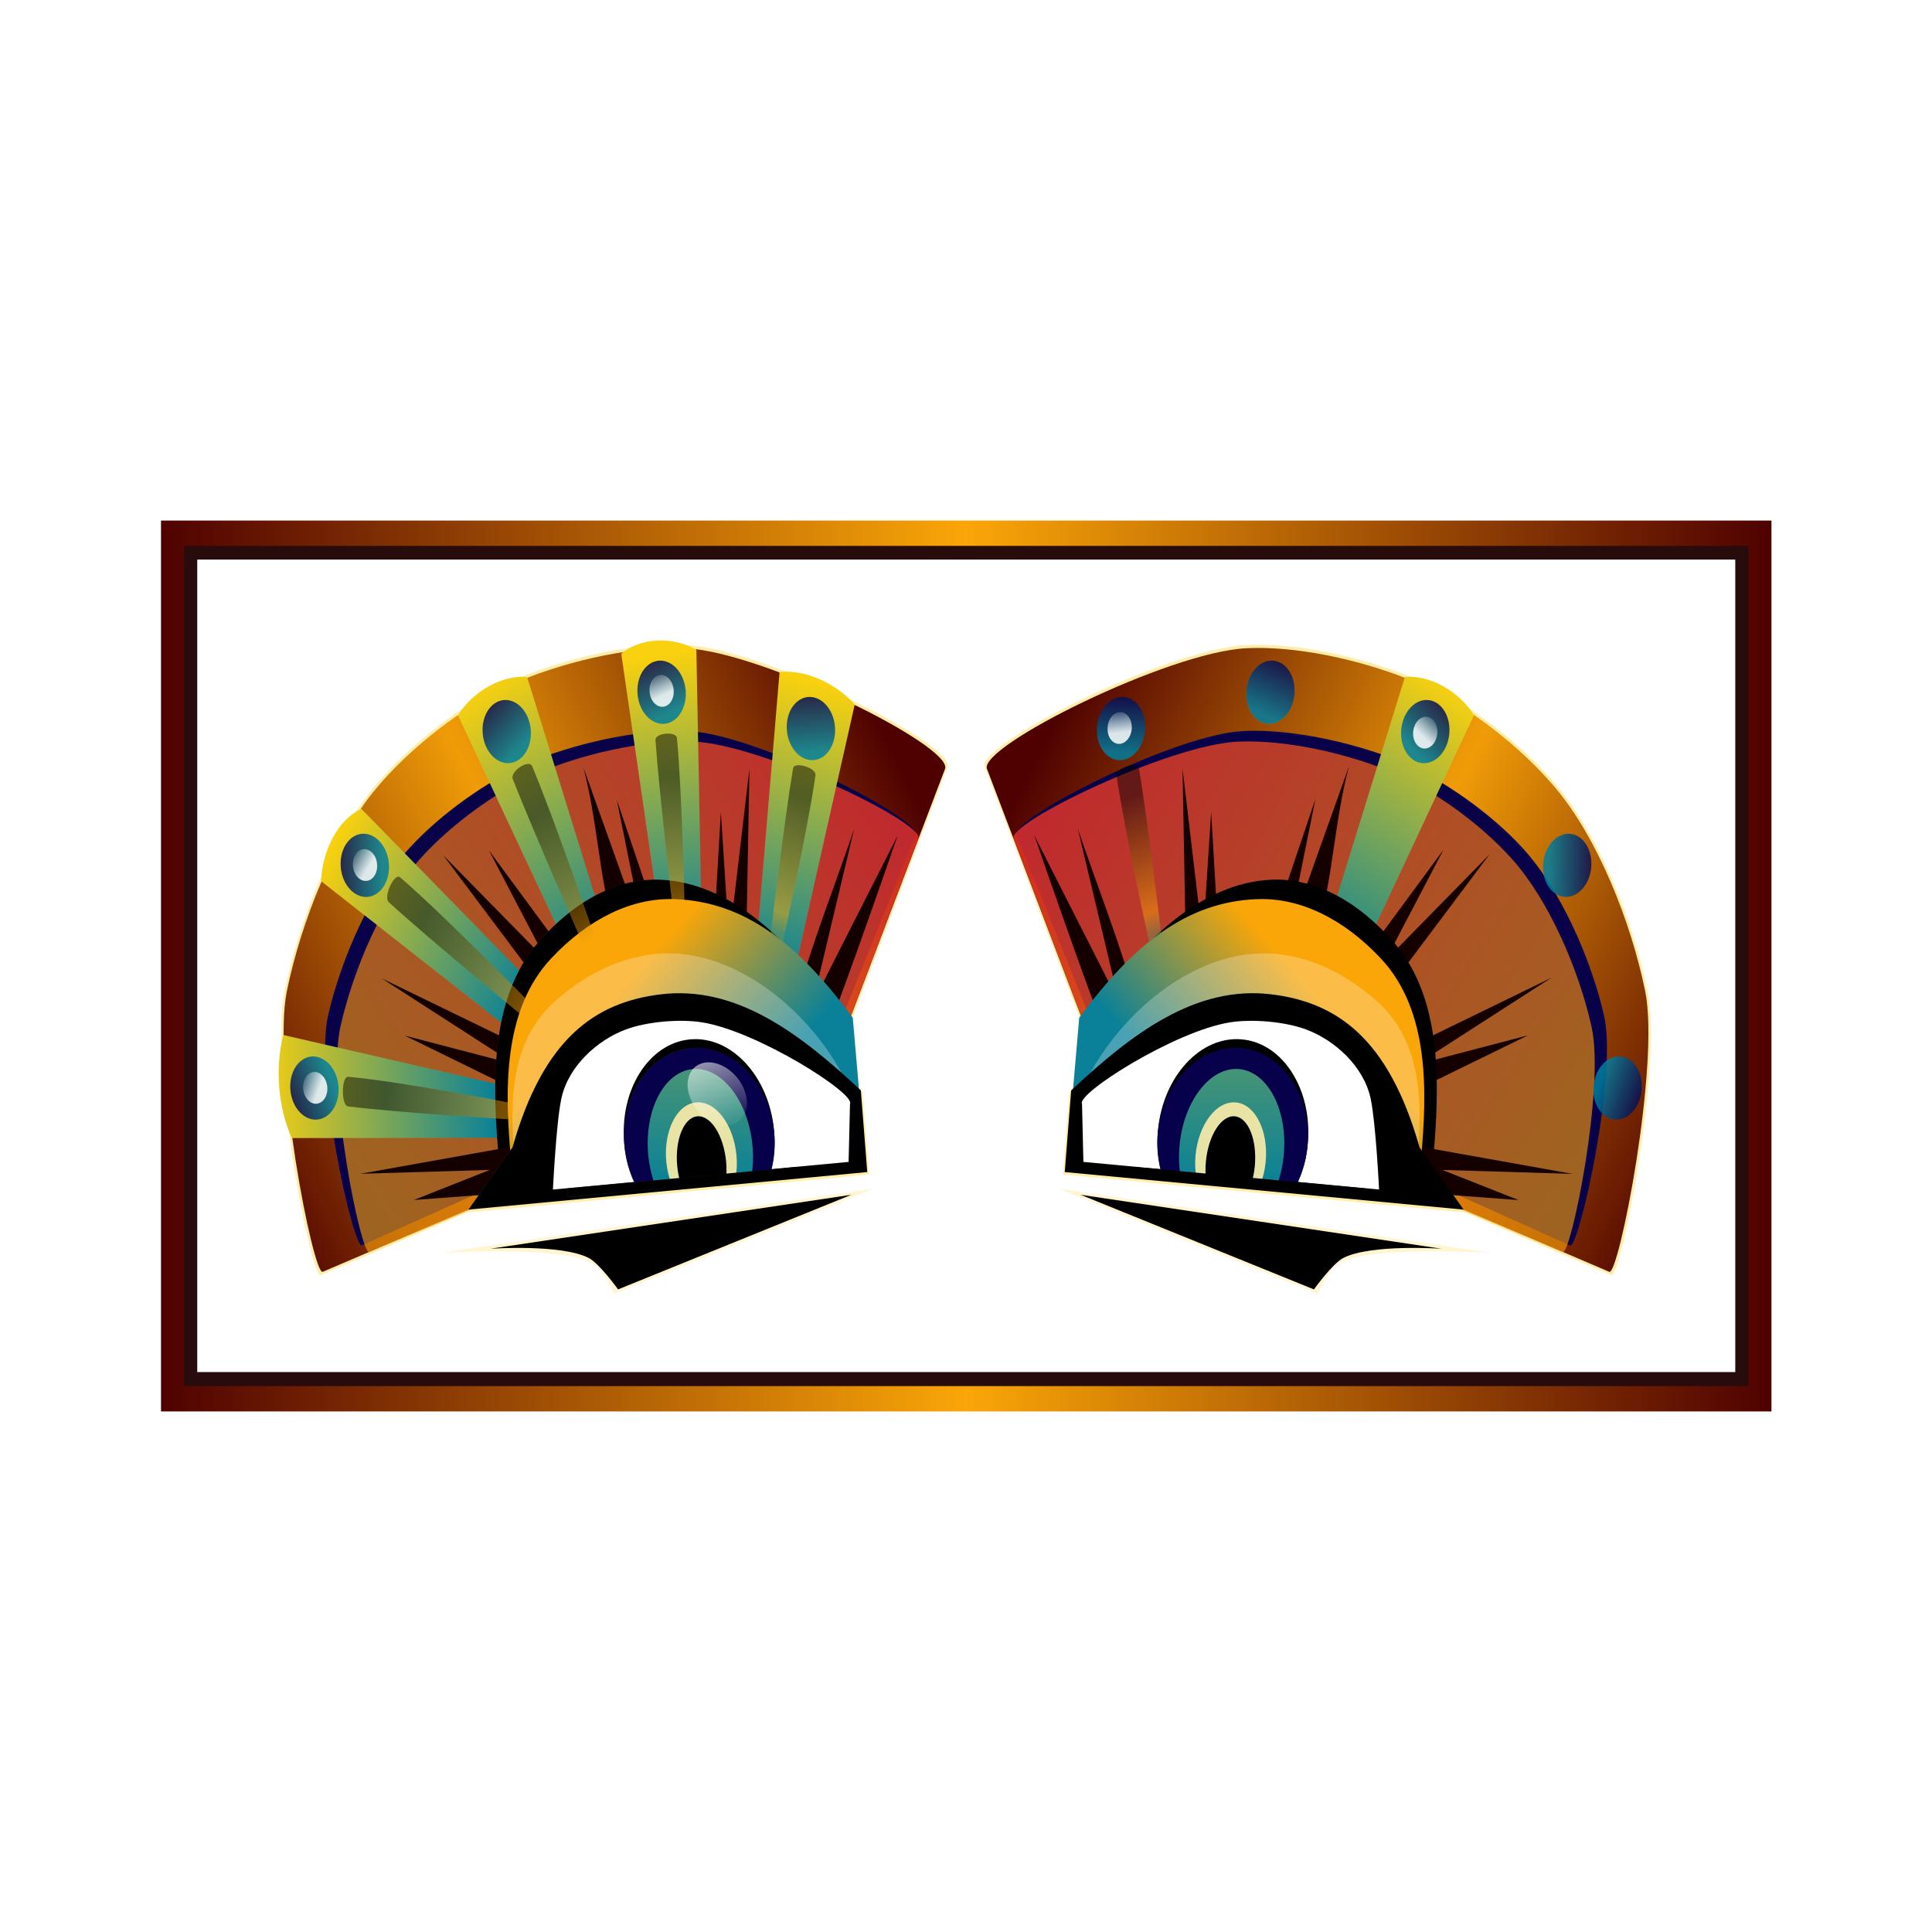 <svg:svg xmlns:dc="http://purl.org/dc/elements/1.1/" xmlns:ns1="http://www.w3.org/1999/xlink" xmlns:ns3="http://creativecommons.org/ns#" xmlns:rdf="http://www.w3.org/1999/02/22-rdf-syntax-ns#" xmlns:svg="http://www.w3.org/2000/svg" height="910.833" id="svg2" version="1.1" viewBox="-75.418 -245.416 910.833 910.833" width="910.833">
  <svg:title id="title5920">Sphinx Eyes</svg:title>
  <svg:defs id="defs4">
    <svg:linearGradient id="linearGradient7772">
      <svg:stop id="stop7774" offset="0" stop-color="#f1f2c8" />
      <svg:stop id="stop7776" offset="1" stop-color="#f1f2c8" stop-opacity="0" />
    </svg:linearGradient>
    <svg:filter color-interpolation-filters="sRGB" height="1.284" id="filter3400" width="1.041" x="-.021" y="-.142">
      <svg:feGaussianBlur id="feGaussianBlur3402" stdDeviation="1.096" />
    </svg:filter>
    <svg:filter color-interpolation-filters="sRGB" id="filter3385">
      <svg:feGaussianBlur id="feGaussianBlur3387" stdDeviation="1.695" />
    </svg:filter>
    <svg:filter color-interpolation-filters="sRGB" id="filter3855">
      <svg:feGaussianBlur id="feGaussianBlur3857" stdDeviation="1.475" />
    </svg:filter>
    <svg:linearGradient id="linearGradient3549">
      <svg:stop id="stop3551" offset="0" stop-color="#017e9e" />
      <svg:stop id="stop3553" offset="1" stop-color="#fad10e" />
    </svg:linearGradient>
    <svg:filter color-interpolation-filters="sRGB" id="filter3657">
      <svg:feGaussianBlur id="feGaussianBlur3659" stdDeviation="2.188" />
    </svg:filter>
    <svg:filter color-interpolation-filters="sRGB" height="1.24" id="filter3908" width="1.103" x="-.051" y="-.12">
      <svg:feGaussianBlur id="feGaussianBlur3910" stdDeviation="2.112" />
    </svg:filter>
    <svg:filter color-interpolation-filters="sRGB" height="1.262" id="filter3706" width="1.22" x="-.11" y="-.131">
      <svg:feGaussianBlur id="feGaussianBlur3708" stdDeviation="1.276" />
    </svg:filter>
    <svg:linearGradient id="linearGradient3765">
      <svg:stop id="stop3767" offset="0" stop-color="#faa608" />
      <svg:stop id="stop3769" offset="1" />
    </svg:linearGradient>
    <svg:linearGradient id="linearGradient7533">
      <svg:stop id="stop7535" offset="0" stop-color="#fff" />
      <svg:stop id="stop7537" offset="1" stop-color="#fff" stop-opacity="0" />
    </svg:linearGradient>
    <svg:filter id="filter6696">
      <svg:feGaussianBlur id="feGaussianBlur6698" stdDeviation="2.95" />
    </svg:filter>
    <svg:linearGradient gradientUnits="userSpaceOnUse" id="linearGradient7174" x1="-204" x2="-75.688" y1="161.97" y2="161.97" ns1:href="#linearGradient7772" />
    <svg:linearGradient gradientUnits="userSpaceOnUse" id="linearGradient7176" x1="-238.13" x2="-32.544" y1="10.178" y2="10.178" ns1:href="#linearGradient7772" />
    <svg:linearGradient gradientUnits="userSpaceOnUse" id="linearGradient7178" x1="-46.526" x2="-242.91" y1="-23.416" y2="75.881">
      <svg:stop id="stop6702" offset="0" stop-color="#4f0101" />
      <svg:stop id="stop6708" offset=".5" stop-color="#f09c08" />
      <svg:stop id="stop6704" offset="1" stop-color="#500201" />
    </svg:linearGradient>
    <svg:linearGradient gradientUnits="userSpaceOnUse" id="linearGradient7180" x1="-237.42" x2="-33.252" y1="10.181" y2="10.181" ns1:href="#linearGradient7772" />
    <svg:linearGradient gradientUnits="userSpaceOnUse" id="linearGradient7182" x1="-97.084" x2="84.01" y1="245.14" y2="245.14" ns1:href="#linearGradient7772" />
    <svg:linearGradient gradientTransform="matrix(.924 0 0 .882 -129.3 -193.51)" gradientUnits="userSpaceOnUse" id="linearGradient7184" x1="-81.866" x2="93.491" y1="303.95" y2="193.78">
      <svg:stop id="stop3801" offset="0" stop-color="#f89d09" stop-opacity=".777" />
      <svg:stop id="stop3803" offset="1" stop-color="#ed2d29" />
    </svg:linearGradient>
    <svg:linearGradient gradientUnits="userSpaceOnUse" id="linearGradient7186" x1="-222.31" x2="-43.1" y1="19.063" y2="19.063" ns1:href="#linearGradient7772" />
    <svg:linearGradient gradientUnits="userSpaceOnUse" id="linearGradient7188" x1="-132.07" x2="-122.55" y1="-9.584" y2="-9.584" ns1:href="#linearGradient7772" />
    <svg:linearGradient gradientUnits="userSpaceOnUse" id="linearGradient7190" x1="-141.04" x2="-127.99" y1="-13.274" y2="-13.274" ns1:href="#linearGradient7772" />
    <svg:linearGradient gradientUnits="userSpaceOnUse" id="linearGradient7192" x1="-104.09" x2="-91.047" y1="-5.038" y2="-5.038" ns1:href="#linearGradient7772" />
    <svg:linearGradient gradientUnits="userSpaceOnUse" id="linearGradient7194" x1="-89.211" x2="-49.195" y1="20.444" y2="20.444" ns1:href="#linearGradient7772" />
    <svg:linearGradient gradientUnits="userSpaceOnUse" id="linearGradient7196" x1="-171.22" x2="-150.91" y1="-.487" y2="-.487" ns1:href="#linearGradient7772" />
    <svg:linearGradient gradientUnits="userSpaceOnUse" id="linearGradient7198" x1="-184.92" x2="-149.36" y1="4.014" y2="4.014" ns1:href="#linearGradient7772" />
    <svg:linearGradient gradientUnits="userSpaceOnUse" id="linearGradient7200" x1="-203.11" x2="-166.02" y1="58.852" y2="58.852" ns1:href="#linearGradient7772" />
    <svg:linearGradient gradientUnits="userSpaceOnUse" id="linearGradient7202" x1="-201.29" x2="-165.29" y1="32.757" y2="32.757" ns1:href="#linearGradient7772" />
    <svg:linearGradient gradientTransform="matrix(.876 -.06 .063 1.181 -201.03 -186.88)" gradientUnits="userSpaceOnUse" id="linearGradient7204" x1="17.143" x2="-63.138" y1="198.02" y2="183.31" ns1:href="#linearGradient3549" />
    <svg:linearGradient gradientUnits="userSpaceOnUse" id="linearGradient7206" x1="-239.53" x2="-163.98" y1="36.865" y2="36.865" ns1:href="#linearGradient7772" />
    <svg:linearGradient gradientTransform="matrix(.539 .843 -.997 .637 45.413 -125.76)" gradientUnits="userSpaceOnUse" id="linearGradient7208" x1="17.143" x2="-52.24" y1="198.02" y2="183.61">
      <svg:stop id="stop3563" offset="0" stop-color="#0a8197" />
      <svg:stop id="stop3565" offset="1" stop-color="#fad10e" />
    </svg:linearGradient>
    <svg:linearGradient gradientUnits="userSpaceOnUse" id="linearGradient7210" x1="-176.5" x2="-133.95" y1="-13.173" y2="-13.173" ns1:href="#linearGradient7772" />
    <svg:linearGradient gradientTransform="matrix(.804 .439 -.523 .945 -75.413 -170.51)" gradientUnits="userSpaceOnUse" id="linearGradient7212" x1="17.143" x2="-54.348" y1="198.02" y2="182.49" ns1:href="#linearGradient3549" />
    <svg:linearGradient gradientUnits="userSpaceOnUse" id="linearGradient7214" x1="-221.46" x2="-154.26" y1="3.383" y2="3.383" ns1:href="#linearGradient7772" />
    <svg:linearGradient gradientTransform="matrix(.205 .979 -1.158 .242 108.56 -51.128)" gradientUnits="userSpaceOnUse" id="linearGradient7216" x1="17.143" x2="-49.405" y1="198.02" y2="184.32" ns1:href="#linearGradient3549" />
    <svg:linearGradient gradientUnits="userSpaceOnUse" id="linearGradient7218" x1="-126.64" x2="-103.4" y1="-16.668" y2="-16.668" ns1:href="#linearGradient7772" />
    <svg:linearGradient gradientUnits="userSpaceOnUse" id="linearGradient7220" x1="-108.02" x2="-100.69" y1="-1.522" y2="-1.522" ns1:href="#linearGradient7772" />
    <svg:linearGradient gradientTransform="matrix(-.103 .995 -1.177 -.121 142.81 28.514)" gradientUnits="userSpaceOnUse" id="linearGradient7222" x1="17.143" x2="-51.785" y1="198.02" y2="183.84" ns1:href="#linearGradient3549" />
    <svg:linearGradient gradientUnits="userSpaceOnUse" id="linearGradient7224" x1="-99.212" x2="-58.219" y1="-8.643" y2="-8.643" ns1:href="#linearGradient7772" />
    <svg:linearGradient gradientUnits="userSpaceOnUse" id="linearGradient7226" x1="-85.683" x2="-61.858" y1="9.024" y2="9.024" ns1:href="#linearGradient7772" />
    <svg:linearGradient gradientUnits="userSpaceOnUse" id="linearGradient7228" x1="-206.57" x2="-168.02" y1="22.837" y2="22.837" ns1:href="#linearGradient7772" />
    <svg:linearGradient gradientUnits="userSpaceOnUse" id="linearGradient7230" x1="-49.137" x2="61.575" y1="252.97" y2="252.97" ns1:href="#linearGradient7772" />
    <svg:linearGradient gradientUnits="userSpaceOnUse" id="linearGradient7232" x1="-218.32" x2="-167.53" y1="55.144" y2="55.144" ns1:href="#linearGradient7772" />
    <svg:linearGradient gradientTransform="translate(-127.28 -227.28)" gradientUnits="userSpaceOnUse" id="linearGradient7234" x1="-10" x2="14.612" y1="248.02" y2="282.44">
      <svg:stop id="stop3543" offset="0" stop-color="#faa608" />
      <svg:stop id="stop3545" offset="1" stop-color="#0a8198" />
    </svg:linearGradient>
    <svg:linearGradient gradientUnits="userSpaceOnUse" id="linearGradient7236" x1="-173.2" x2="-67.494" y1="27.651" y2="27.651" ns1:href="#linearGradient7772" />
    <svg:linearGradient gradientUnits="userSpaceOnUse" id="linearGradient7238" x1="-173.2" x2="-72.484" y1="34.08" y2="34.08" ns1:href="#linearGradient7772" />
    <svg:linearGradient gradientUnits="userSpaceOnUse" id="linearGradient7240" x1="-187.17" x2="-67.137" y1="43.594" y2="43.594" ns1:href="#linearGradient7772" />
    <svg:linearGradient gradientUnits="userSpaceOnUse" id="linearGradient7242" x1="-161.67" x2="-70.601" y1="45.324" y2="45.324" ns1:href="#linearGradient7772" />
    <svg:linearGradient gradientUnits="userSpaceOnUse" id="linearGradient7244" x1="-139.38" x2="-93.837" y1="47.77" y2="47.77" ns1:href="#linearGradient7772" />
    <svg:linearGradient gradientUnits="userSpaceOnUse" id="linearGradient7246" x1="-139.38" x2="-93.837" y1="48.761" y2="48.761" ns1:href="#linearGradient7772" />
    <svg:linearGradient gradientUnits="userSpaceOnUse" id="linearGradient7248" x1="9.649" x2="8.351" y1="270.15" y2="292.04">
      <svg:stop id="stop3924" offset="0" stop-color="#429377" />
      <svg:stop id="stop3926" offset="1" stop-color="#0a8197" />
    </svg:linearGradient>
    <svg:linearGradient gradientUnits="userSpaceOnUse" id="linearGradient7250" x1="-5.985" x2="22.688" y1="280.33" y2="280.33" ns1:href="#linearGradient7772" />
    <svg:linearGradient gradientUnits="userSpaceOnUse" id="linearGradient7252" x1="-127.47" x2="-105.61" y1="55.416" y2="55.416" ns1:href="#linearGradient7772" />
    <svg:linearGradient gradientUnits="userSpaceOnUse" id="linearGradient7254" x1="-124.38" x2="-108.83" y1="57.194" y2="57.194" ns1:href="#linearGradient7772" />
    <svg:linearGradient gradientUnits="userSpaceOnUse" id="linearGradient7256" x1="-181.64" x2="-72.965" y1="78.617" y2="78.617" ns1:href="#linearGradient7772" />
    <svg:linearGradient gradientUnits="userSpaceOnUse" id="linearGradient7258" x1="-157.42" x2="-88.208" y1="64.042" y2="64.042" ns1:href="#linearGradient7772" />
    <svg:linearGradient gradientUnits="userSpaceOnUse" id="linearGradient7260" x1="-147.5" x2="-135" y1="88.38" y2="88.916">
      <svg:stop id="stop3475" offset="0" stop-color="#017e9e" />
      <svg:stop id="stop3477" offset="1" stop-color="#060d53" />
    </svg:linearGradient>
    <svg:linearGradient gradientUnits="userSpaceOnUse" id="linearGradient7262" x1="-149.79" x2="-134.5" y1="87.666" y2="87.666" ns1:href="#linearGradient7772" />
    <svg:linearGradient gradientTransform="matrix(.956 -.004 .004 .931 -134.21 -211.79)" gradientUnits="userSpaceOnUse" id="linearGradient7280" x1="-33.929" x2="-60.714" y1="249.45" y2="226.59" ns1:href="#linearGradient3765" />
    <svg:linearGradient gradientUnits="userSpaceOnUse" id="linearGradient7282" x1="-202.46" x2="-162.07" y1="6.355" y2="6.355" ns1:href="#linearGradient7772" />
    <svg:linearGradient gradientTransform="matrix(.817 .45 -.452 .771 -2.876 -168.89)" gradientUnits="userSpaceOnUse" id="linearGradient7284" x1="-33.929" x2="-60.714" y1="249.45" y2="226.59" ns1:href="#linearGradient3765" />
    <svg:linearGradient gradientUnits="userSpaceOnUse" id="linearGradient7286" x1="-162.18" x2="-140.47" y1="-11.357" y2="-11.357" ns1:href="#linearGradient7772" />
    <svg:linearGradient gradientTransform="matrix(.57 .616 -.691 .461 75.695 -93.939)" gradientUnits="userSpaceOnUse" id="linearGradient7288" x1="-33.929" x2="-60.714" y1="249.45" y2="226.59" ns1:href="#linearGradient3765" />
    <svg:linearGradient gradientUnits="userSpaceOnUse" id="linearGradient7290" x1="-119.07" x2="-111.58" y1="-17.374" y2="-17.374" ns1:href="#linearGradient7772" />
    <svg:linearGradient gradientTransform="matrix(.378 .795 -.84 .243 134.74 -23.708)" gradientUnits="userSpaceOnUse" id="linearGradient7292" x1="-33.419" x2="-63.359" y1="249.26" y2="223.49">
      <svg:stop id="stop3787" offset="0" stop-color="#749157" />
      <svg:stop id="stop3791" offset=".151" stop-color="#faa608" />
      <svg:stop id="stop3789" offset="1" />
    </svg:linearGradient>
    <svg:linearGradient gradientUnits="userSpaceOnUse" id="linearGradient7294" x1="-90.485" x2="-71.729" y1="-7.234" y2="-7.234" ns1:href="#linearGradient7772" />
    <svg:linearGradient gradientTransform="matrix(.852 -.484 .487 .803 -266.41 -172.67)" gradientUnits="userSpaceOnUse" id="linearGradient7296" x1="-33.929" x2="-60.714" y1="249.45" y2="226.59" ns1:href="#linearGradient3765" />
    <svg:linearGradient gradientUnits="userSpaceOnUse" id="linearGradient7298" x1="-220.94" x2="-170.51" y1="39.842" y2="39.842" ns1:href="#linearGradient7772" />
    <svg:linearGradient gradientUnits="userSpaceOnUse" id="linearGradient7300" x1="-143.94" x2="-134.48" y1="86.445" y2="94.246" ns1:href="#linearGradient7533" />
    <svg:linearGradient gradientUnits="userSpaceOnUse" id="linearGradient7302" x1="-150.28" x2="-134" y1="87.666" y2="87.666" ns1:href="#linearGradient7772" />
    <svg:linearGradient gradientUnits="userSpaceOnUse" id="linearGradient7320" x1="-142.68" x2="-124.25" y1="40.018" y2="53.655" ns1:href="#linearGradient7533" />
    <svg:linearGradient gradientUnits="userSpaceOnUse" id="linearGradient7322" x1="-145.88" x2="-123.58" y1="46.332" y2="46.332" ns1:href="#linearGradient7772" />
    <svg:linearGradient gradientUnits="userSpaceOnUse" id="linearGradient7474" x2="760" y1="420" y2="420">
      <svg:stop id="stop5912" offset="0" stop-color="#4f0101" />
      <svg:stop id="stop5918" offset=".5" stop-color="#faa608" />
      <svg:stop id="stop5914" offset="1" stop-color="#4f0101" />
    </svg:linearGradient>
  </svg:defs>
  <svg:g id="layer1" transform="translate(0 -632.36)">
    <svg:g id="g7168" transform="matrix(.999 0 0 1 .485 -0)">
      <svg:path d="m0 0v420h760v-420h-760zm10.812 11.938h738.38v396.12h-738.38v-396.12z" fill="#280b0b" filter="url(#filter6696)" id="path5922" transform="matrix(.983 0 0 .967 6.474 639.21)" />
      <svg:path d="m0 0v420h760v-420h-760zm10.812 11.938h738.38v396.12h-738.38v-396.12z" fill="url(#linearGradient7474)" id="rect5905" transform="translate(0 632.36)" />
    </svg:g>
    <svg:g id="g7064" stroke-miterlimit="26.454" transform="translate(.765 -5.1872e-7)">
      <svg:g id="g5000" transform="matrix(1.585 -.148 .196 2.082 427.6 792.7)">
        <svg:path d="m-76.038 152.9-127.61 5.347s34.655 0.804 43.699 5.224c3.55 1.735 5.906 7.578 5.906 7.578l78.005-18.149z" fill="#fea" fill-rule="evenodd" filter="url(#filter3400)" id="path5002" opacity=".74" stroke="url(#linearGradient7174)" stroke-width=".007" transform="matrix(1.014 0 0 1 10.213 -83.356)" />
        <svg:path d="m-120.25-57.021c-14.116 0.147-29.23 2.411-40.061 5.306-13.725 3.669-30.63 11.703-42.358 20.594-13.868 10.513-25.984 28.634-32.131 44.03-6.519 16.329-0.113 65.182 2.801 64.466l45.002-11.055-0.032 0.032 119.49-0.095 0.378-18.636c-2.532-2.184-5.104-4.319-7.71-6.38l41.697-64.782c3.159-4.907-50.465-30.288-73.482-32.849-4.287-0.477-8.89-0.681-13.595-0.632z" fill="#fea" fill-rule="evenodd" filter="url(#filter3385)" id="path5004" stroke="url(#linearGradient7176)" stroke-width=".01" />
        <svg:path d="m-82.322 51.792 48.438-74.982c3.136-4.855-50.125-29.966-72.982-32.5-17.027-1.888-38.935 0.824-53.275 4.643-13.629 3.63-30.431 11.561-42.077 20.357-13.771 10.402-25.793 28.338-31.897 43.571-6.474 16.155-0.12 64.486 2.774 63.778l76.516-18.727 16.064-47.193 63.455 19.643-7.014 21.411z" fill="url(#linearGradient7178)" fill-rule="evenodd" id="path5006" stroke="url(#linearGradient7180)" stroke-width=".01" />
        <svg:path d="m42.196 281.63 41.222-63.542c2.297-3.541-43.813-27.135-64.204-29.303-15.19-1.615-34.735 0.704-47.528 3.971-12.159 3.104-27.149 9.887-37.538 17.41-12.285 8.896-23.011 24.235-28.456 37.263-5.776 13.816 1.005 55.262 3.565 54.565l65.724-17.889 15.778-38.509 56.61 16.799-5.172 19.236z" fill="#07014b" fill-rule="evenodd" filter="url(#filter3855)" id="path5008" opacity=".99" stroke="url(#linearGradient7182)" stroke-width=".011" transform="matrix(1.003 0 0 .96 -128.06 -218.34)" />
        <svg:path d="m-84.55 55.011 40.872-63.131c2.229-3.443-43.429-24.373-63.557-26.464-14.995-1.558-34.288 0.68-46.917 3.832-12.003 2.996-26.799 9.541-37.056 16.8-12.127 8.584-22.715 23.387-28.09 35.958-5.701 13.333-0.279 51.813 2.264 51.205l66.134-15.812 15.575-37.162 55.882 16.211-5.106 18.563z" fill="url(#linearGradient7184)" fill-rule="evenodd" id="path5010" opacity=".812" stroke="url(#linearGradient7186)" stroke-width=".01" />
        <svg:path d="m-123.05 4.158-8.517-27.484 3.352 24.168 5.164 3.316z" fill="#150000" fill-rule="evenodd" id="path5012" stroke="url(#linearGradient7188)" stroke-width=".01" />
        <svg:path d="m-128.49 4.798-12.052-36.143c2.691 12.143 1.755 26.116 4.446 35.925l7.606 0.219z" fill="#150000" fill-rule="evenodd" id="path5014" stroke="url(#linearGradient7190)" stroke-width=".01" />
        <svg:path d="m-103.59 15.36 12.046-42.682-6.591 44.568-5.455-1.886z" fill="#150000" fill-rule="evenodd" id="path5016" stroke="url(#linearGradient7192)" stroke-width=".01" />
        <svg:path d="m-49.695-9.239-29.694 35.79s-34.666 72.064 29.694-35.79z" fill="#150000" fill-rule="evenodd" id="path5018" stroke="url(#linearGradient7194)" stroke-width=".01" />
        <svg:path d="m-151.41 9.862-19.308-24.457 15.179 28.216 4.129-3.759z" fill="#150000" fill-rule="evenodd" id="path5020" stroke="url(#linearGradient7196)" stroke-width=".01" />
        <svg:path d="m-149.86 17.873-34.558-32.388 29.852 37.058 4.706-4.671z" fill="#150000" fill-rule="evenodd" id="path5022" stroke="url(#linearGradient7198)" stroke-width=".01" />
        <svg:path d="m-167.86 54.748-34.75 7.711 36.085 0.497-1.335-8.208z" fill="#150000" fill-rule="evenodd" id="path5024" stroke="url(#linearGradient7200)" stroke-width=".01" />
        <svg:path d="m-165.79 34.979-35.001-9.702 32.185 14.96 2.817-5.258z" fill="#150000" fill-rule="evenodd" id="path5026" stroke="url(#linearGradient7202)" stroke-width=".01" />
        <svg:path d="m-165.64 40.475-70.725-17.786c-3.438 6.95-3.561 16.631-0.341 23.297l72.225 5.055-1.16-10.566z" fill="url(#linearGradient7204)" fill-rule="evenodd" id="path5028" stroke="url(#linearGradient7206)" stroke-width=".01" />
        <svg:path d="m-134.45 20.539-20.119-73.138c-7.166-0.965-16.118 1.928-21.434 7.13l33.869 71.905 7.684-5.898z" fill="url(#linearGradient7208)" fill-rule="evenodd" id="path5030" stroke="url(#linearGradient7210)" stroke-width=".01" />
        <svg:path d="m-154.76 22.803-52.318-49.242c-6.691 1.644-12.686 8.181-13.883 15.357l61.281 44.285 4.919-10.4z" fill="url(#linearGradient7212)" fill-rule="evenodd" id="path5032" stroke="url(#linearGradient7214)" stroke-width=".01" />
        <svg:path d="m-111.48 21.925 7.584-77.078c-7.19-3.787-16.561-3.709-22.247-0.663l5.386 80.532 9.276-2.791z" fill="url(#linearGradient7216)" fill-rule="evenodd" id="path5034" stroke="url(#linearGradient7218)" stroke-width=".01" />
        <svg:path d="m-107.52 13.196 6.335-31.377-1.266 33.318-5.069-1.941z" fill="#150000" fill-rule="evenodd" id="path5036" stroke="url(#linearGradient7220)" stroke-width=".01" />
        <svg:path d="m-89.027 31.148 30.309-70.697c-5.308-5.501-14.087-8.897-21.253-8.886l-18.741 79.418 9.685 0.164z" fill="url(#linearGradient7222)" fill-rule="evenodd" id="path5038" stroke="url(#linearGradient7224)" stroke-width=".01" />
        <svg:path d="m-80.749 29.64 18.391-41.232c-7.547 12.79-15.164 23.99-22.826 38.951l4.435 2.281z" fill="#150000" fill-rule="evenodd" id="path5040" stroke="url(#linearGradient7226)" stroke-width=".01" />
        <svg:path d="m-168.52 29.245-37.552-17.366 36.672 21.916 0.88-4.55z" fill="#150000" fill-rule="evenodd" id="path5042" stroke="url(#linearGradient7228)" stroke-width=".01" />
        <svg:path d="m59.02 278.97 2.051-20.02c-14.461-19.01-31.321-33.02-52.582-35.2-12.802-1.312-26.635 2.72-39.157 11.489-16.348 11.448-17.877 30.939-17.964 47.203l103.74-1.988 3.916-1.482z" fill-rule="evenodd" filter="url(#filter3657)" id="path5044" stroke="url(#linearGradient7230)" stroke-width=".01" transform="matrix(.971 0 0 1.012 -129.06 -230.71)" />
        <svg:path d="m-171.25 52.468-46.568 2.978 49.788 2.375-3.221-5.354z" fill="#150000" fill-rule="evenodd" id="path5046" stroke="url(#linearGradient7232)" stroke-width=".01" />
        <svg:path d="m-68.199 51.915 0.205-21.179c-14.037-17.744-28.618-28.328-49.256-30.362-12.427-1.225-25.855 2.539-38.01 10.723-15.869 10.685-17.353 28.876-17.438 44.057l100.7-1.855 3.801-1.384z" fill="url(#linearGradient7234)" fill-rule="evenodd" id="path5048" stroke="url(#linearGradient7236)" stroke-width=".01" />
        <svg:path d="m-74.258 52.672 1.277-9.908c-9.252-15.352-28.042-28.028-47.483-29.587-11.707-0.938-24.356 1.946-35.806 8.217-14.949 8.188-16.347 22.127-16.427 33.759l94.859-1.422 3.581-1.06z" fill="#fff" fill-rule="evenodd" filter="url(#filter3908)" id="path5050" opacity=".51" stroke="url(#linearGradient7238)" stroke-width=".01" transform="matrix(.989 0 0 1.017 -.805 -.935)" />
        <svg:path d="m-68.015 65.677-118.65 0.071 14.747-13.07c12.142-23.826 28.402-30.788 47.857-31.224 22.665-0.508 40.156 11.775 56.429 25.76l-0.379 18.463z" fill-rule="evenodd" id="path5052" stroke="url(#linearGradient7240)" stroke-width=".01" />
        <svg:path d="m-73.224 63.008 2.017-12.983c2.034-2.166-25.383-18.333-41.429-21.429-6.505-1.255-16.139-1.293-22.5 0-8.758 1.78-18.151 7.054-21.071 14.286-2.204 5.456-4.96 20.126-4.96 20.126h87.944z" fill="#fff" fill-rule="evenodd" id="path5054" stroke="url(#linearGradient7242)" stroke-width=".01" />
        <svg:path d="m-116.59 32.181c-12.294 0-22.287 9.919-22.287 22.12 0 3.239 0.75 6.284 2.014 9.057h40.547c1.263-2.773 1.98-5.818 1.98-9.057 0-12.201-9.959-22.12-22.253-22.12z" id="path5056" stroke="url(#linearGradient7244)" stroke-width=".01" />
        <svg:path d="m-116.59 34.164c-12.294 0-22.287 9.288-22.287 20.713 0 3.033 0.75 5.885 2.014 8.481h40.547c1.263-2.597 1.98-5.448 1.98-8.481 0-11.425-9.959-20.713-22.253-20.713z" fill="#07014b" id="path5058" stroke="url(#linearGradient7246)" stroke-width=".01" />
        <svg:path d="m8.362 268.63c-7.666 0-13.898 7.449-13.898 16.612 0 2.433 0.468 4.72 1.256 6.802h25.284c0.788-2.083 1.234-4.369 1.234-6.802 0-9.163-6.21-16.612-13.876-16.612z" fill="url(#linearGradient7248)" filter="url(#filter3706)" id="path5060" stroke="url(#linearGradient7250)" stroke-width=".007" transform="matrix(1.116 0 0 1.107 -125.93 -258.47)" />
        <svg:path d="m-116.53 46.463c-5.758 0-10.439 5.697-10.439 12.704 0 1.86 0.351 3.609 0.943 5.202h18.992c0.592-1.593 0.927-3.341 0.927-5.202 0-7.007-4.665-12.704-10.423-12.704z" fill="#fea" id="path5062" opacity=".894" stroke="url(#linearGradient7252)" stroke-width=".01" />
        <svg:path d="m-116.6 49.601c-4.016 0-7.28 4.832-7.28 10.774 0 1.578 0.245 3.061 0.658 4.412h13.245c0.413-1.351 0.647-2.834 0.647-4.412 0-5.943-3.253-10.774-7.269-10.774z" fill="#010000" id="path5064" stroke="url(#linearGradient7254)" stroke-width=".01" />
        <svg:path d="m-73.317 70.441-107.97 4.549s21.066 0.38 28.783 4.141c3.029 1.476 7.761 7.663 7.761 7.663l71.433-16.353z" fill-rule="evenodd" id="path5066" stroke="url(#linearGradient7256)" stroke-width=".007" />
        <svg:rect height="1.964" id="rect5068" stroke="url(#linearGradient7258)" stroke-width=".01" width="68.214" x="-156.92" y="63.06" />
        <svg:path d="m-135 87.666c0 3.945-3.198 7.143-7.143 7.143-3.945 0-7.143-3.198-7.143-7.143s3.198-7.143 7.143-7.143 7.143 3.198 7.143 7.143z" fill="url(#linearGradient7260)" id="path5070" opacity=".85" stroke="url(#linearGradient7262)" stroke-width=".01" transform="matrix(-.927 .375 -.375 -.927 -327.57 169.8)" />
        <svg:path d="m-135 87.666c0 3.945-3.198 7.143-7.143 7.143-3.945 0-7.143-3.198-7.143-7.143s3.198-7.143 7.143-7.143 7.143 3.198 7.143 7.143z" fill="url(#linearGradient7260)" id="path5072" opacity=".85" stroke="url(#linearGradient7262)" stroke-width=".01" transform="matrix(-.997 -.076 .076 -.997 -356.02 62.899)" />
        <svg:path d="m-135 87.666c0 3.945-3.198 7.143-7.143 7.143-3.945 0-7.143-3.198-7.143-7.143s3.198-7.143 7.143-7.143 7.143 3.198 7.143 7.143z" fill="url(#linearGradient7260)" id="path5074" opacity=".85" stroke="url(#linearGradient7262)" stroke-width=".01" transform="matrix(-.585 -.811 .811 -.585 -316.33 -104.74)" />
        <svg:path d="m-135 87.666c0 3.945-3.198 7.143-7.143 7.143-3.945 0-7.143-3.198-7.143-7.143s3.198-7.143 7.143-7.143 7.143 3.198 7.143 7.143z" fill="url(#linearGradient7260)" id="path5076" opacity=".85" stroke="url(#linearGradient7262)" stroke-width=".01" transform="matrix(-.313 -.95 .95 -.313 -243.1 -153.93)" />
        <svg:path d="m-135 87.666c0 3.945-3.198 7.143-7.143 7.143-3.945 0-7.143-3.198-7.143-7.143s3.198-7.143 7.143-7.143 7.143 3.198 7.143 7.143z" fill="url(#linearGradient7260)" id="path5078" opacity=".85" stroke="url(#linearGradient7262)" stroke-width=".01" transform="matrix(-.028 -1 1 -.028 -163.95 -174.74)" />
        <svg:path d="m-162.57 20.827s-22.73-21.359-34.965-31.095c-1.576-1.254-5.617 4.04-4.075 5.336 11.012 9.258 35.976 28.099 35.976 28.099l3.063-2.34z" fill="url(#linearGradient7280)" fill-rule="evenodd" id="path5080" opacity=".476" stroke="url(#linearGradient7282)" stroke-width=".01" />
        <svg:path d="m-140.96 9.858s-8.916-28.439-14.578-42.29c-0.729-1.784-6.766 0.672-6.086 2.475 4.854 12.877 16.908 40.295 16.908 40.295l3.757-0.479z" fill="url(#linearGradient7284)" fill-rule="evenodd" id="path5082" opacity=".476" stroke="url(#linearGradient7286)" stroke-width=".01" />
        <svg:path d="m-114.51 2.2s2.435-25.213 2.433-37.918c-0-1.637-6.343-1.644-6.394-0.009-0.367 11.678 0.4 37.097 0.4 37.097l3.561 0.83z" fill="url(#linearGradient7288)" fill-rule="evenodd" id="path5084" opacity=".476" stroke="url(#linearGradient7290)" stroke-width=".01" />
        <svg:path d="m-86.67 12.63s10.404-24.422 14.412-37.113c0.516-1.635-5.853-3.633-6.42-2.016-4.055 11.551-11.307 37.183-11.307 37.183l3.316 1.946z" fill="url(#linearGradient7292)" fill-rule="evenodd" id="path5086" opacity=".476" stroke="url(#linearGradient7294)" stroke-width=".01" />
        <svg:path d="m-171 42.729s-31.404-7.054-47.393-9.327c-2.06-0.293-2.923 6.314-0.872 6.661 14.648 2.474 46.742 6.229 46.742 6.229l1.523-3.562z" fill="url(#linearGradient7296)" fill-rule="evenodd" id="path5088" opacity=".476" stroke="url(#linearGradient7298)" stroke-width=".01" />
        <svg:path d="m-135 87.666c0 3.945-3.198 7.143-7.143 7.143-3.945 0-7.143-3.198-7.143-7.143s3.198-7.143 7.143-7.143 7.143 3.198 7.143 7.143z" fill="url(#linearGradient7300)" id="path5090" opacity=".85" stroke="url(#linearGradient7302)" stroke-width=".08" transform="matrix(-.499 -.038 .038 -.499 -281.83 24.588)" />
        <svg:path d="m-135 87.666c0 3.945-3.198 7.143-7.143 7.143-3.945 0-7.143-3.198-7.143-7.143s3.198-7.143 7.143-7.143 7.143 3.198 7.143 7.143z" fill="url(#linearGradient7300)" id="path5092" opacity=".85" stroke="url(#linearGradient7302)" stroke-width=".08" transform="matrix(-.469 -.172 .172 -.469 -243.85 -23.836)" />
        <svg:path d="m-135 87.666c0 3.945-3.198 7.143-7.143 7.143-3.945 0-7.143-3.198-7.143-7.143s3.198-7.143 7.143-7.143 7.143 3.198 7.143 7.143z" fill="url(#linearGradient7300)" id="path5094" opacity=".85" stroke="url(#linearGradient7302)" stroke-width=".08" transform="matrix(-.406 -.292 .292 -.406 -198.6 -52.545)" />
        <svg:path d="m-135 87.666c0 3.945-3.198 7.143-7.143 7.143-3.945 0-7.143-3.198-7.143-7.143s3.198-7.143 7.143-7.143 7.143 3.198 7.143 7.143z" fill="url(#linearGradient7300)" id="path5096" opacity=".85" stroke="url(#linearGradient7302)" stroke-width=".08" transform="matrix(-.252 -.432 .432 -.252 -145.57 -74.462)" />
        <svg:path d="m-135 87.666c0 3.945-3.198 7.143-7.143 7.143-3.945 0-7.143-3.198-7.143-7.143s3.198-7.143 7.143-7.143 7.143 3.198 7.143 7.143z" fill="url(#linearGradient7300)" id="path5098" opacity=".85" stroke="url(#linearGradient7302)" stroke-width=".08" transform="matrix(-.497 .056 -.056 -.497 -294.18 86.745)" />
        <svg:path d="m-124.25 46.332c0 5.718-4.692 10.354-10.48 10.354-5.788 0-10.48-4.636-10.48-10.354 0-5.718 4.692-10.354 10.48-10.354 5.788 0 10.48 4.636 10.48 10.354z" fill="url(#linearGradient7320)" id="path5100" opacity=".562" stroke="url(#linearGradient7322)" stroke-width=".024" transform="matrix(.751 .434 -.317 .549 5.809 78.027)" />
      </svg:g>
      <svg:g id="g6812" transform="matrix(-1.585 -.148 -.196 2.082 330.87 792.7)">
        <svg:path d="m-76.038 152.9-127.61 5.347s34.655 0.804 43.699 5.224c3.55 1.735 5.906 7.578 5.906 7.578l78.005-18.149z" fill="#fea" fill-rule="evenodd" filter="url(#filter3400)" id="path6814" opacity=".74" stroke="url(#linearGradient7174)" stroke-width=".007" transform="matrix(1.014 0 0 1 10.213 -83.356)" />
        <svg:path d="m-120.25-57.021c-14.116 0.147-29.23 2.411-40.061 5.306-13.725 3.669-30.63 11.703-42.358 20.594-13.868 10.513-25.984 28.634-32.131 44.03-6.519 16.329-0.113 65.182 2.801 64.466l45.002-11.055-0.032 0.032 119.49-0.095 0.378-18.636c-2.532-2.184-5.104-4.319-7.71-6.38l41.697-64.782c3.159-4.907-50.465-30.288-73.482-32.849-4.287-0.477-8.89-0.681-13.595-0.632z" fill="#fea" fill-rule="evenodd" filter="url(#filter3385)" id="path6816" stroke="url(#linearGradient7176)" stroke-width=".01" />
        <svg:path d="m-82.322 51.792 48.438-74.982c3.136-4.855-50.125-29.966-72.982-32.5-17.027-1.888-38.935 0.824-53.275 4.643-13.629 3.63-30.431 11.561-42.077 20.357-13.771 10.402-25.793 28.338-31.897 43.571-6.474 16.155-0.12 64.486 2.774 63.778l76.516-18.727 16.064-47.193 63.455 19.643-7.014 21.411z" fill="url(#linearGradient7178)" fill-rule="evenodd" id="path6818" stroke="url(#linearGradient7180)" stroke-width=".01" />
        <svg:path d="m42.196 281.63 41.222-63.542c2.297-3.541-43.813-27.135-64.204-29.303-15.19-1.615-34.735 0.704-47.528 3.971-12.159 3.104-27.149 9.887-37.538 17.41-12.285 8.896-23.011 24.235-28.456 37.263-5.776 13.816 1.005 55.262 3.565 54.565l65.724-17.889 15.778-38.509 56.61 16.799-5.172 19.236z" fill="#07014b" fill-rule="evenodd" filter="url(#filter3855)" id="path6820" opacity=".99" stroke="url(#linearGradient7182)" stroke-width=".011" transform="matrix(1.003 0 0 .96 -128.06 -218.34)" />
        <svg:path d="m-84.55 55.011 40.872-63.131c2.229-3.443-43.429-24.373-63.557-26.464-14.995-1.558-34.288 0.68-46.917 3.832-12.003 2.996-26.799 9.541-37.056 16.8-12.127 8.584-22.715 23.387-28.09 35.958-5.701 13.333-0.279 51.813 2.264 51.205l66.134-15.812 15.575-37.162 55.882 16.211-5.106 18.563z" fill="url(#linearGradient7184)" fill-rule="evenodd" id="path6822" opacity=".812" stroke="url(#linearGradient7186)" stroke-width=".01" />
        <svg:path d="m-123.05 4.158-8.517-27.484 3.352 24.168 5.164 3.316z" fill="#150000" fill-rule="evenodd" id="path6824" stroke="url(#linearGradient7188)" stroke-width=".01" />
        <svg:path d="m-128.49 4.798-12.052-36.143c2.691 12.143 1.755 26.116 4.446 35.925l7.606 0.219z" fill="#150000" fill-rule="evenodd" id="path6826" stroke="url(#linearGradient7190)" stroke-width=".01" />
        <svg:path d="m-103.59 15.36 12.046-42.682-6.591 44.568-5.455-1.886z" fill="#150000" fill-rule="evenodd" id="path6828" stroke="url(#linearGradient7192)" stroke-width=".01" />
        <svg:path d="m-49.695-9.239-29.694 35.79s-34.666 72.064 29.694-35.79z" fill="#150000" fill-rule="evenodd" id="path6830" stroke="url(#linearGradient7194)" stroke-width=".01" />
        <svg:path d="m-151.41 9.862-19.308-24.457 15.179 28.216 4.129-3.759z" fill="#150000" fill-rule="evenodd" id="path6832" stroke="url(#linearGradient7196)" stroke-width=".01" />
        <svg:path d="m-149.86 17.873-34.558-32.388 29.852 37.058 4.706-4.671z" fill="#150000" fill-rule="evenodd" id="path6834" stroke="url(#linearGradient7198)" stroke-width=".01" />
        <svg:path d="m-167.86 54.748-34.75 7.711 36.085 0.497-1.335-8.208z" fill="#150000" fill-rule="evenodd" id="path6836" stroke="url(#linearGradient7200)" stroke-width=".01" />
        <svg:path d="m-165.79 34.979-35.001-9.702 32.185 14.96 2.817-5.258z" fill="#150000" fill-rule="evenodd" id="path6838" stroke="url(#linearGradient7202)" stroke-width=".01" />
        <svg:path d="m-165.64 40.475-70.725-17.786c-3.438 6.95-3.561 16.631-0.341 23.297l72.225 5.055-1.16-10.566z" fill="url(#linearGradient7204)" fill-rule="evenodd" id="path6840" stroke="url(#linearGradient7206)" stroke-width=".01" />
        <svg:path d="m-134.45 20.539-20.119-73.138c-7.166-0.965-16.118 1.928-21.434 7.13l33.869 71.905 7.684-5.898z" fill="url(#linearGradient7208)" fill-rule="evenodd" id="path6842" stroke="url(#linearGradient7210)" stroke-width=".01" />
        <svg:path d="m-154.76 22.803-52.318-49.242c-6.691 1.644-12.686 8.181-13.883 15.357l61.281 44.285 4.919-10.4z" fill="url(#linearGradient7212)" fill-rule="evenodd" id="path6844" stroke="url(#linearGradient7214)" stroke-width=".01" />
        <svg:path d="m-111.48 21.925 7.584-77.078c-7.19-3.787-16.561-3.709-22.247-0.663l5.386 80.532 9.276-2.791z" fill="url(#linearGradient7216)" fill-rule="evenodd" id="path6846" stroke="url(#linearGradient7218)" stroke-width=".01" />
        <svg:path d="m-107.52 13.196 6.335-31.377-1.266 33.318-5.069-1.941z" fill="#150000" fill-rule="evenodd" id="path6848" stroke="url(#linearGradient7220)" stroke-width=".01" />
        <svg:path d="m-89.027 31.148 30.309-70.697c-5.308-5.501-14.087-8.897-21.253-8.886l-18.741 79.418 9.685 0.164z" fill="url(#linearGradient7222)" fill-rule="evenodd" id="path6850" stroke="url(#linearGradient7224)" stroke-width=".01" />
        <svg:path d="m-80.749 29.64 18.391-41.232c-7.547 12.79-15.164 23.99-22.826 38.951l4.435 2.281z" fill="#150000" fill-rule="evenodd" id="path6852" stroke="url(#linearGradient7226)" stroke-width=".01" />
        <svg:path d="m-168.52 29.245-37.552-17.366 36.672 21.916 0.88-4.55z" fill="#150000" fill-rule="evenodd" id="path6854" stroke="url(#linearGradient7228)" stroke-width=".01" />
        <svg:path d="m59.02 278.97 2.051-20.02c-14.461-19.01-31.321-33.02-52.582-35.2-12.802-1.312-26.635 2.72-39.157 11.489-16.348 11.448-17.877 30.939-17.964 47.203l103.74-1.988 3.916-1.482z" fill-rule="evenodd" filter="url(#filter3657)" id="path6856" stroke="url(#linearGradient7230)" stroke-width=".01" transform="matrix(.971 0 0 1.012 -129.06 -230.71)" />
        <svg:path d="m-171.25 52.468-46.568 2.978 49.788 2.375-3.221-5.354z" fill="#150000" fill-rule="evenodd" id="path6858" stroke="url(#linearGradient7232)" stroke-width=".01" />
        <svg:path d="m-68.199 51.915 0.205-21.179c-14.037-17.744-28.618-28.328-49.256-30.362-12.427-1.225-25.855 2.539-38.01 10.723-15.869 10.685-17.353 28.876-17.438 44.057l100.7-1.855 3.801-1.384z" fill="url(#linearGradient7234)" fill-rule="evenodd" id="path6860" stroke="url(#linearGradient7236)" stroke-width=".01" />
        <svg:path d="m-74.258 52.672 1.277-9.908c-9.252-15.352-28.042-28.028-47.483-29.587-11.707-0.938-24.356 1.946-35.806 8.217-14.949 8.188-16.347 22.127-16.427 33.759l94.859-1.422 3.581-1.06z" fill="#fff" fill-rule="evenodd" filter="url(#filter3908)" id="path6862" opacity=".51" stroke="url(#linearGradient7238)" stroke-width=".01" transform="matrix(.989 0 0 1.017 -.805 -.935)" />
        <svg:path d="m-68.015 65.677-118.65 0.071 14.747-13.07c12.142-23.826 28.402-30.788 47.857-31.224 22.665-0.508 40.156 11.775 56.429 25.76l-0.379 18.463z" fill-rule="evenodd" id="path6864" stroke="url(#linearGradient7240)" stroke-width=".01" />
        <svg:path d="m-73.224 63.008 2.017-12.983c2.034-2.166-25.383-18.333-41.429-21.429-6.505-1.255-16.139-1.293-22.5 0-8.758 1.78-18.151 7.054-21.071 14.286-2.204 5.456-4.96 20.126-4.96 20.126h87.944z" fill="#fff" fill-rule="evenodd" id="path6866" stroke="url(#linearGradient7242)" stroke-width=".01" />
        <svg:path d="m-116.59 32.181c-12.294 0-22.287 9.919-22.287 22.12 0 3.239 0.75 6.284 2.014 9.057h40.547c1.263-2.773 1.98-5.818 1.98-9.057 0-12.201-9.959-22.12-22.253-22.12z" id="path6868" stroke="url(#linearGradient7244)" stroke-width=".01" />
        <svg:path d="m-116.59 34.164c-12.294 0-22.287 9.288-22.287 20.713 0 3.033 0.75 5.885 2.014 8.481h40.547c1.263-2.597 1.98-5.448 1.98-8.481 0-11.425-9.959-20.713-22.253-20.713z" fill="#07014b" id="path6870" stroke="url(#linearGradient7246)" stroke-width=".01" />
        <svg:path d="m8.362 268.63c-7.666 0-13.898 7.449-13.898 16.612 0 2.433 0.468 4.72 1.256 6.802h25.284c0.788-2.083 1.234-4.369 1.234-6.802 0-9.163-6.21-16.612-13.876-16.612z" fill="url(#linearGradient7248)" filter="url(#filter3706)" id="path6872" stroke="url(#linearGradient7250)" stroke-width=".007" transform="matrix(1.116 0 0 1.107 -125.93 -258.47)" />
        <svg:path d="m-116.53 46.463c-5.758 0-10.439 5.697-10.439 12.704 0 1.86 0.351 3.609 0.943 5.202h18.992c0.592-1.593 0.927-3.341 0.927-5.202 0-7.007-4.665-12.704-10.423-12.704z" fill="#fea" id="path6874" opacity=".894" stroke="url(#linearGradient7252)" stroke-width=".01" />
        <svg:path d="m-116.6 49.601c-4.016 0-7.28 4.832-7.28 10.774 0 1.578 0.245 3.061 0.658 4.412h13.245c0.413-1.351 0.647-2.834 0.647-4.412 0-5.943-3.253-10.774-7.269-10.774z" fill="#010000" id="path6876" stroke="url(#linearGradient7254)" stroke-width=".01" />
        <svg:path d="m-73.317 70.441-107.97 4.549s21.066 0.38 28.783 4.141c3.029 1.476 7.761 7.663 7.761 7.663l71.433-16.353z" fill-rule="evenodd" id="path6878" stroke="url(#linearGradient7256)" stroke-width=".007" />
        <svg:rect height="1.964" id="rect6880" stroke="url(#linearGradient7258)" stroke-width=".01" width="68.214" x="-156.92" y="63.06" />
        <svg:path d="m-135 87.666c0 3.945-3.198 7.143-7.143 7.143-3.945 0-7.143-3.198-7.143-7.143s3.198-7.143 7.143-7.143 7.143 3.198 7.143 7.143z" fill="url(#linearGradient7260)" id="path6882" opacity=".85" stroke="url(#linearGradient7262)" stroke-width=".01" transform="matrix(-.927 .375 -.375 -.927 -327.57 169.8)" />
        <svg:path d="m-135 87.666c0 3.945-3.198 7.143-7.143 7.143-3.945 0-7.143-3.198-7.143-7.143s3.198-7.143 7.143-7.143 7.143 3.198 7.143 7.143z" fill="url(#linearGradient7260)" id="path6884" opacity=".85" stroke="url(#linearGradient7262)" stroke-width=".01" transform="matrix(-.997 -.076 .076 -.997 -356.02 62.899)" />
        <svg:path d="m-135 87.666c0 3.945-3.198 7.143-7.143 7.143-3.945 0-7.143-3.198-7.143-7.143s3.198-7.143 7.143-7.143 7.143 3.198 7.143 7.143z" fill="url(#linearGradient7260)" id="path6886" opacity=".85" stroke="url(#linearGradient7262)" stroke-width=".01" transform="matrix(-.585 -.811 .811 -.585 -316.33 -104.74)" />
        <svg:path d="m-135 87.666c0 3.945-3.198 7.143-7.143 7.143-3.945 0-7.143-3.198-7.143-7.143s3.198-7.143 7.143-7.143 7.143 3.198 7.143 7.143z" fill="url(#linearGradient7260)" id="path6888" opacity=".85" stroke="url(#linearGradient7262)" stroke-width=".01" transform="matrix(-.313 -.95 .95 -.313 -243.1 -153.93)" />
        <svg:path d="m-135 87.666c0 3.945-3.198 7.143-7.143 7.143-3.945 0-7.143-3.198-7.143-7.143s3.198-7.143 7.143-7.143 7.143 3.198 7.143 7.143z" fill="url(#linearGradient7260)" id="path6890" opacity=".85" stroke="url(#linearGradient7262)" stroke-width=".01" transform="matrix(-.028 -1 1 -.028 -163.95 -174.74)" />
        <svg:path d="m-162.57 20.827s-22.73-21.359-34.965-31.095c-1.576-1.254-5.617 4.04-4.075 5.336 11.012 9.258 35.976 28.099 35.976 28.099l3.063-2.34z" fill="url(#linearGradient7280)" fill-rule="evenodd" id="path6892" opacity=".476" stroke="url(#linearGradient7282)" stroke-width=".01" />
        <svg:path d="m-140.96 9.858s-8.916-28.439-14.578-42.29c-0.729-1.784-6.766 0.672-6.086 2.475 4.854 12.877 16.908 40.295 16.908 40.295l3.757-0.479z" fill="url(#linearGradient7284)" fill-rule="evenodd" id="path6894" opacity=".476" stroke="url(#linearGradient7286)" stroke-width=".01" />
        <svg:path d="m-114.51 2.2s2.435-25.213 2.433-37.918c-0-1.637-6.343-1.644-6.394-0.009-0.367 11.678 0.4 37.097 0.4 37.097l3.561 0.83z" fill="url(#linearGradient7288)" fill-rule="evenodd" id="path6896" opacity=".476" stroke="url(#linearGradient7290)" stroke-width=".01" />
        <svg:path d="m-86.67 12.63s10.404-24.422 14.412-37.113c0.516-1.635-5.853-3.633-6.42-2.016-4.055 11.551-11.307 37.183-11.307 37.183l3.316 1.946z" fill="url(#linearGradient7292)" fill-rule="evenodd" id="path6898" opacity=".476" stroke="url(#linearGradient7294)" stroke-width=".01" />
        <svg:path d="m-171 42.729s-31.404-7.054-47.393-9.327c-2.06-0.293-2.923 6.314-0.872 6.661 14.648 2.474 46.742 6.229 46.742 6.229l1.523-3.562z" fill="url(#linearGradient7296)" fill-rule="evenodd" id="path6900" opacity=".476" stroke="url(#linearGradient7298)" stroke-width=".01" />
        <svg:path d="m-135 87.666c0 3.945-3.198 7.143-7.143 7.143-3.945 0-7.143-3.198-7.143-7.143s3.198-7.143 7.143-7.143 7.143 3.198 7.143 7.143z" fill="url(#linearGradient7300)" id="path6902" opacity=".85" stroke="url(#linearGradient7302)" stroke-width=".08" transform="matrix(-.499 -.038 .038 -.499 -281.83 24.588)" />
        <svg:path d="m-135 87.666c0 3.945-3.198 7.143-7.143 7.143-3.945 0-7.143-3.198-7.143-7.143s3.198-7.143 7.143-7.143 7.143 3.198 7.143 7.143z" fill="url(#linearGradient7300)" id="path6904" opacity=".85" stroke="url(#linearGradient7302)" stroke-width=".08" transform="matrix(-.469 -.172 .172 -.469 -243.85 -23.836)" />
        <svg:path d="m-135 87.666c0 3.945-3.198 7.143-7.143 7.143-3.945 0-7.143-3.198-7.143-7.143s3.198-7.143 7.143-7.143 7.143 3.198 7.143 7.143z" fill="url(#linearGradient7300)" id="path6906" opacity=".85" stroke="url(#linearGradient7302)" stroke-width=".08" transform="matrix(-.406 -.292 .292 -.406 -198.6 -52.545)" />
        <svg:path d="m-135 87.666c0 3.945-3.198 7.143-7.143 7.143-3.945 0-7.143-3.198-7.143-7.143s3.198-7.143 7.143-7.143 7.143 3.198 7.143 7.143z" fill="url(#linearGradient7300)" id="path6908" opacity=".85" stroke="url(#linearGradient7302)" stroke-width=".08" transform="matrix(-.252 -.432 .432 -.252 -145.57 -74.462)" />
        <svg:path d="m-135 87.666c0 3.945-3.198 7.143-7.143 7.143-3.945 0-7.143-3.198-7.143-7.143s3.198-7.143 7.143-7.143 7.143 3.198 7.143 7.143z" fill="url(#linearGradient7300)" id="path6910" opacity=".85" stroke="url(#linearGradient7302)" stroke-width=".08" transform="matrix(-.497 .056 -.056 -.497 -294.18 86.745)" />
        <svg:path d="m-124.25 46.332c0 5.718-4.692 10.354-10.48 10.354-5.788 0-10.48-4.636-10.48-10.354 0-5.718 4.692-10.354 10.48-10.354 5.788 0 10.48 4.636 10.48 10.354z" fill="url(#linearGradient7320)" id="path6912" opacity=".562" stroke="url(#linearGradient7322)" stroke-width=".024" transform="matrix(.751 .434 -.317 .549 5.809 78.027)" />
      </svg:g>
    </svg:g>
  </svg:g>
</svg:svg>